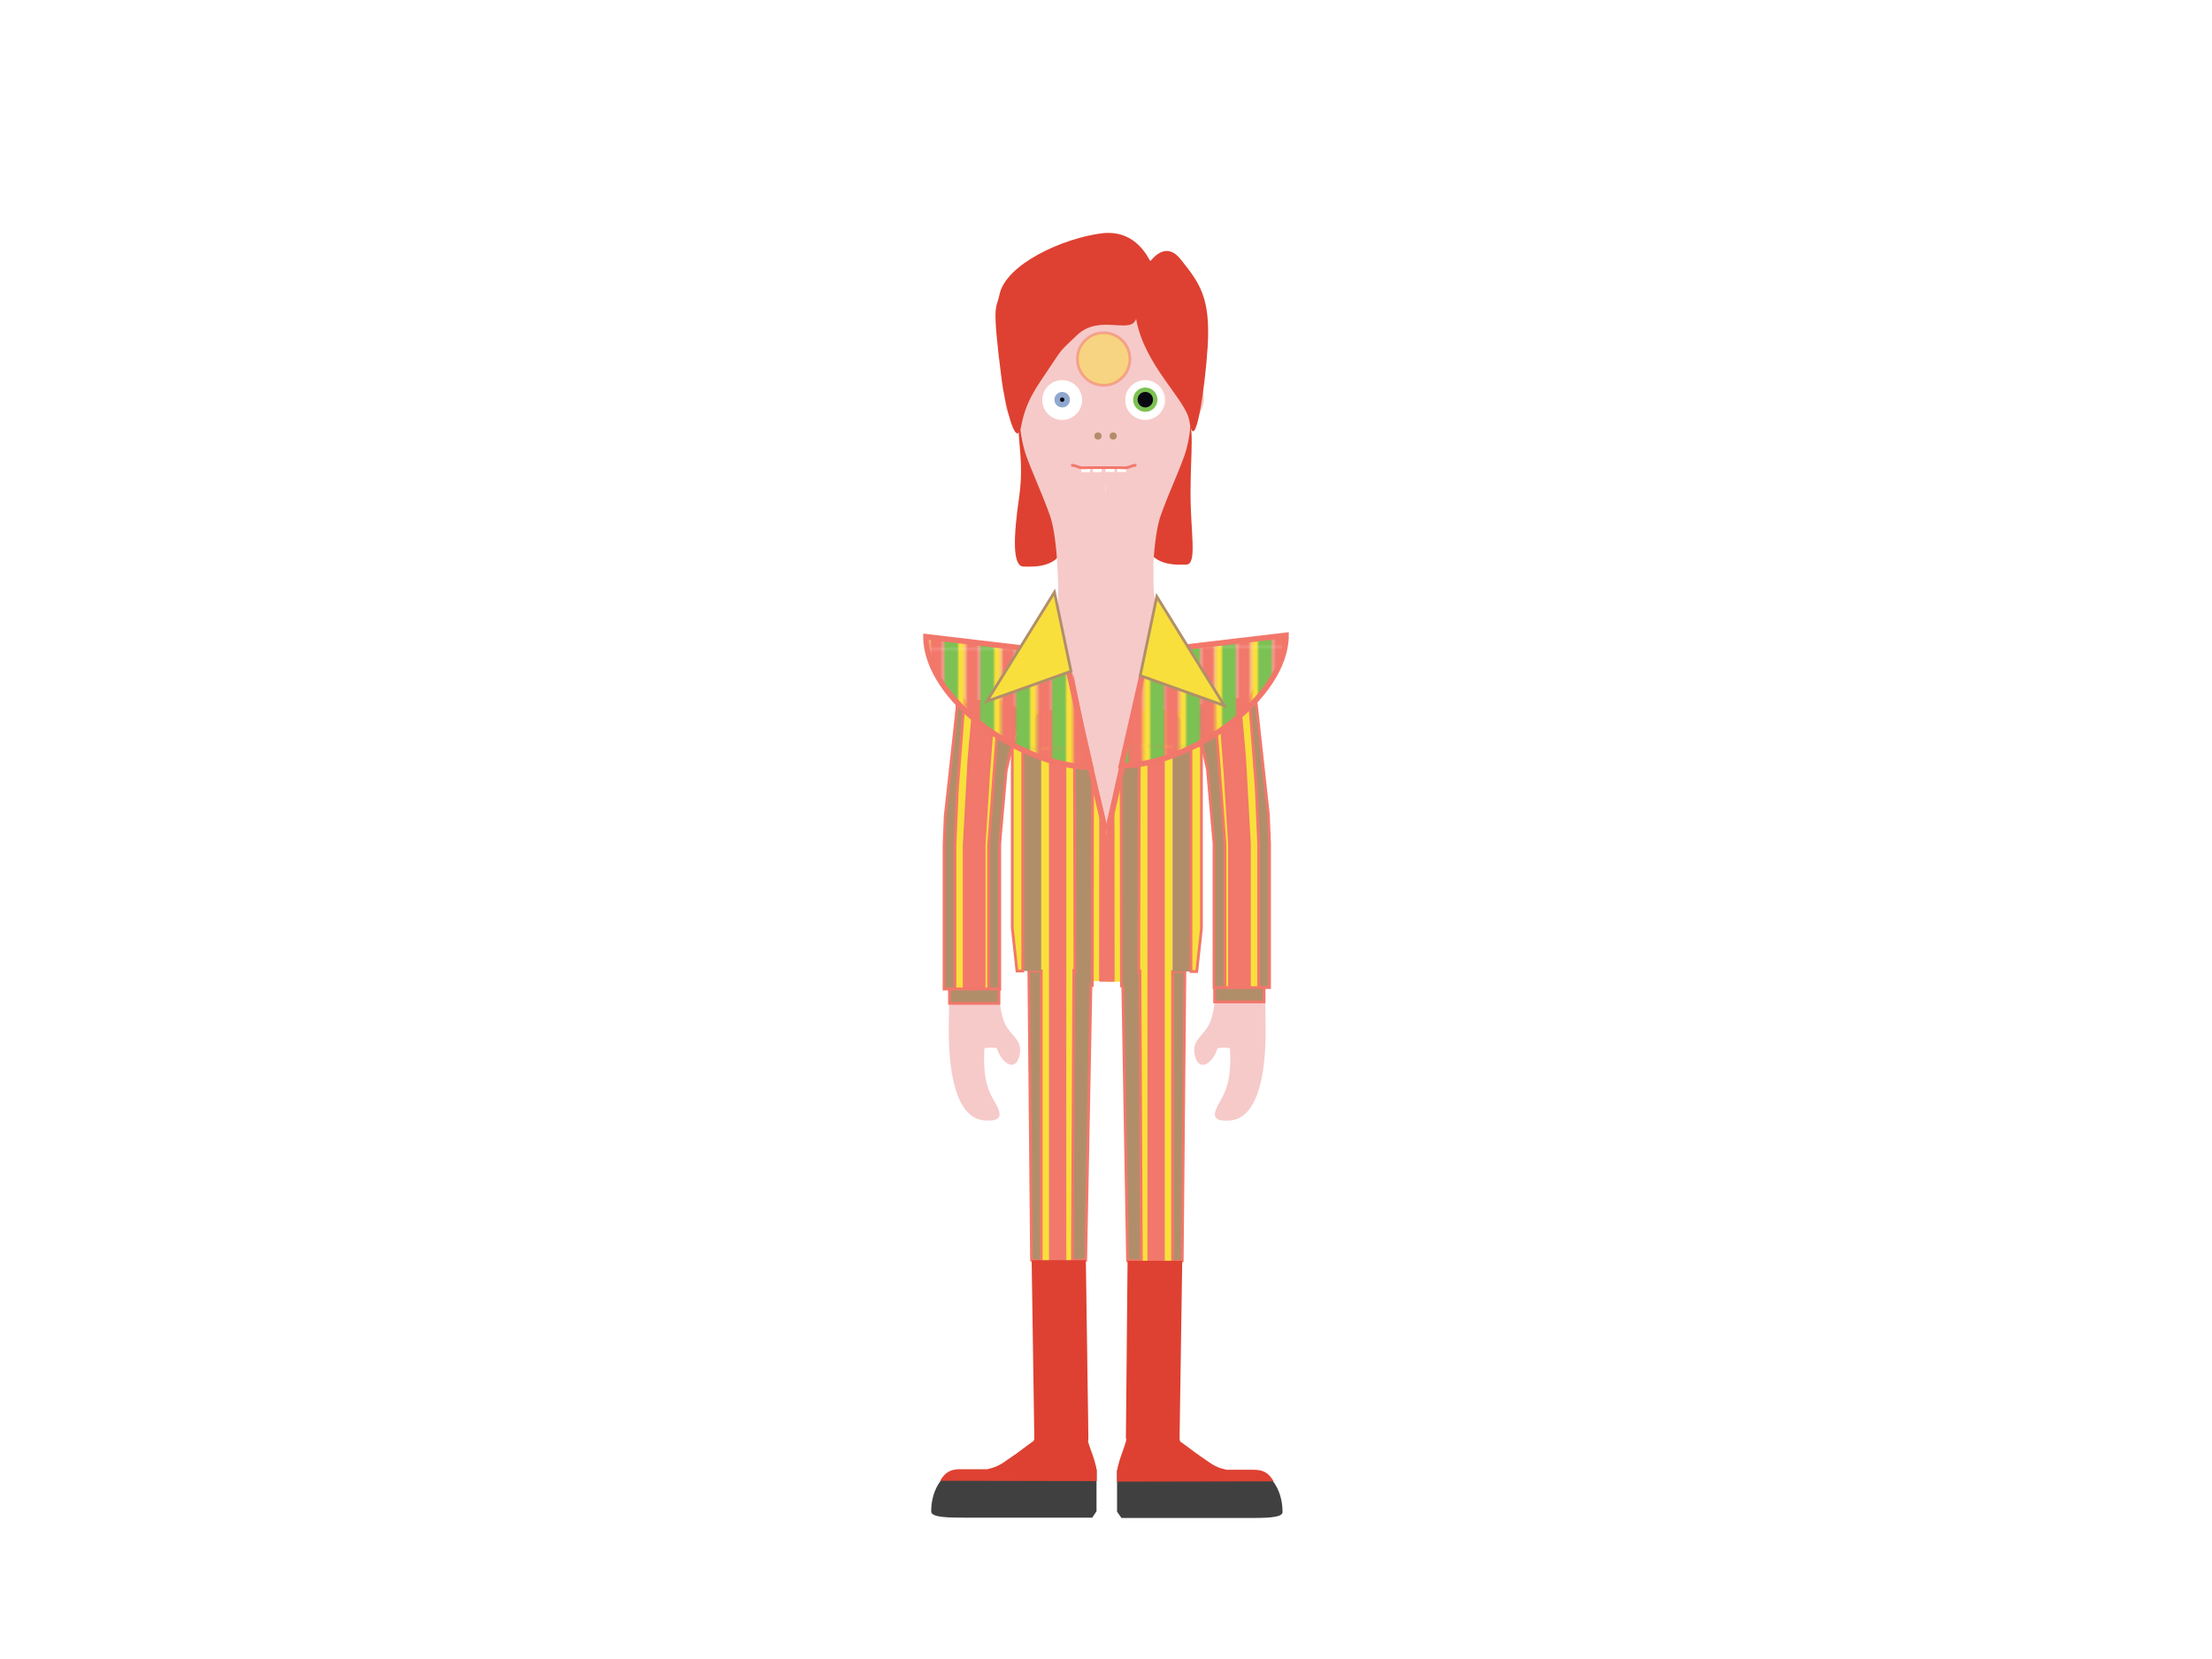 <svg id="Layer_1" data-name="Layer 1" xmlns="http://www.w3.org/2000/svg" xmlns:xlink="http://www.w3.org/1999/xlink" viewBox="0 0 800 600"><defs><style>.cls-1,.cls-9{fill:none;}.cls-13,.cls-17,.cls-2{fill:#f9df3c;}.cls-15,.cls-3{fill:#f2786b;}.cls-4{fill:#7cc153;}.cls-5{fill:#de4131;}.cls-6{fill:#f6cac9;}.cls-12,.cls-7{fill:#b18e6a;}.cls-8{fill:#fff;}.cls-9{stroke:#f2786b;}.cls-12,.cls-13,.cls-14,.cls-15,.cls-16,.cls-17,.cls-18,.cls-9{stroke-miterlimit:10;}.cls-10{fill:#90a7cf;}.cls-11{fill:#090a11;}.cls-12,.cls-13,.cls-14,.cls-15,.cls-16,.cls-18{stroke:#f2776b;}.cls-14{fill:#f8de3b;opacity:0.5;}.cls-16,.cls-18{stroke-width:2px;}.cls-16{fill:url(#New_Pattern_Swatch_4);}.cls-17{stroke:#b18f69;}.cls-18{fill:url(#New_Pattern_Swatch_4-3);}.cls-19{fill:#404041;}</style><pattern id="New_Pattern_Swatch_4" data-name="New Pattern Swatch 4" width="12.75" height="35.88" patternTransform="matrix(-1, 0, 0, 1, -8.02, 18.44)" patternUnits="userSpaceOnUse" viewBox="0 0 12.75 35.88"><rect class="cls-1" width="12.75" height="35.88"/><rect class="cls-2" x="5" width="2.63" height="35.88"/><rect class="cls-3" x="7.63" width="5.13" height="35.88"/><rect class="cls-4" width="5" height="35.88"/></pattern><pattern id="New_Pattern_Swatch_4-3" data-name="New Pattern Swatch 4" width="12.75" height="35.88" patternTransform="translate(3.52 -16.79)" patternUnits="userSpaceOnUse" viewBox="0 0 12.75 35.88"><rect class="cls-1" width="12.75" height="35.88"/><rect class="cls-2" x="5" width="2.63" height="35.88"/><rect class="cls-3" x="7.63" width="5.13" height="35.88"/><rect class="cls-4" width="5" height="35.88"/></pattern></defs><path class="cls-5" d="M413.41,190.67c0,14.66,11.38,13.53,15.54,13.53s1.62-11.27,1.62-25.94,1.68-25.62-1.62-27.16C425,149.26,413.41,176,413.41,190.67Z"/><path class="cls-5" d="M385.75,191.77c0,14.23-11.38,13.14-15.55,13.14s-3.64-11.17-1.61-25.17c2.35-16.28-2.56-26.36,1.61-26.36S385.75,177.54,385.75,191.77Z"/><path class="cls-6" d="M373.42,116.35l1-1A4.11,4.11,0,0,0,373.42,116.35Z"/><path class="cls-6" d="M374.62,115.15l-.22.23a7.83,7.83,0,0,1,1.41-.83,6,6,0,0,0,0-.6Z"/><path class="cls-6" d="M425.12,115.38l1,1A4.24,4.24,0,0,0,425.12,115.38Z"/><path class="cls-6" d="M424.89,115.15l-1.2-1.2a5.91,5.91,0,0,0,0,.6,7.83,7.83,0,0,1,1.41.83Z"/><path class="cls-6" d="M457.75,540.32c-.95-4.43-7.36-3.44-11.07-4.2-4.47-.93-8.66-3.18-12.37-5.42-4.2-2.54-7.44-3.88-7.76-9.58a11.54,11.54,0,0,0-.28-1.57l0-1.91,2.49-166.47c1.4-.18,2.81-.33,4.26-.45.63-12.4.12-25,.12-37.48,0-12.73,3.51-33.73.17-46.58V266c4.63,6.57,3.59,20.31,5.2,28.27,2.46,12.19,7,21.26,7.11,34.54.07,7.62-3.08,14.39-4.66,21.43-1.39,6.23-1.19,13.86-3.21,19.18-1.81,4.8-6.52,6.4-5.77,11.38,1.15,7.61,6.69,3.9,8.32-1.64a10,10,0,0,1,4.53,0c.32,6.21.06,11.78-2.28,16.68-2,4.28-7,10.08,2.19,9.42,12.15-.87,13-23.35,13-32.62a564.88,564.88,0,0,0-8.78-96c-1.18-6.68-1.62-15.07-5.4-21-3.31-5.25-9.21-9.09-13.27-13.88-1.13-1.75-2.74-3.12-3.76-4.9-9.57-16.67-9.39-18.91-9.36-32.19l-.1,0c.4-7,1.25-14.09,2.73-18.25,2.69-7.59,6.11-14.79,8.69-22a46.46,46.46,0,0,0,2.16-12.54,61.72,61.72,0,0,0-.58-13.12c-.71-4.16.35-11.92-1.1-16-1.39-3.86-5.07-4.36-5.3-8.2-2.58-1.22-10.62-4.59-14.66-4.66-5.67-.1-8.68-6.5-10.6-3.87-1.93-2.63-9.68-5.67-15.89-.8-3.18,2.5-4.18,8.1-6.75,9.33-.24,3.84-3.91,4.34-5.3,8.2-1.46,4.06-.39,11.82-1.11,16a62.39,62.39,0,0,0-.58,13.12A47.25,47.25,0,0,0,371,164.39c2.58,7.17,6,14.37,8.7,22,2.62,7.39,3.26,24,2.94,33-1.14,4.32-3.48,9.06-8.29,17.44-1,1.78-2.64,3.15-3.77,4.9-4.06,4.79-10,8.63-13.27,13.88-3.77,6-4.22,14.37-5.4,21a564.88,564.88,0,0,0-8.78,96c0,9.27.86,31.75,13,32.62,9.22.66,4.22-5.14,2.18-9.42-2.34-4.9-2.6-10.47-2.28-16.68a10.09,10.09,0,0,1,4.54,0c1.62,5.54,7.16,9.25,8.31,1.64.75-5-4-6.58-5.77-11.38-2-5.32-1.81-12.95-3.21-19.18-1.57-7-4.27-13.81-4.2-21.43.13-13.28,4.19-22.35,6.65-34.54,1.61-8,.57-21.7,5.2-28.27v.69c-3.34,12.85.17,33.85.17,46.58,0,12.45-.51,25.08.12,37.48,1.45.12,2.86.27,4.26.45l2.49,166.47,0,1.91a11.54,11.54,0,0,0-.28,1.57c-.32,5.7-3.56,7-7.76,9.58-3.71,2.24-7.9,4.49-12.37,5.42-3.71.76-10.11-.23-11.07,4.2-1.32,6.14,4.74,5.06,8.68,5.66,2.23.35,3.91,1.18,6.26,1.28a45.32,45.32,0,0,0,7.92-.53c5.26-.75,10.63-.8,16.08-1.35,4.75-.47,12.3,1.23,13.33-4.24,1.2-6.41-2.53-12.36-1.87-18.42l0-3.35h0l0-.75,0-.73h0l-2.45-163.77c2.42.3,4.92.52,7.54.64v.08h.09c.57,0,1.12,0,1.68,0s1.1,0,1.67,0h.09v-.08c2.62-.12,5.12-.34,7.54-.64L407.3,517.89h0v1.48h0l.05,3.35c.67,6.06-3.07,12-1.87,18.42,1,5.47,8.58,3.77,13.33,4.24,5.45.55,10.82.6,16.08,1.35a45.43,45.43,0,0,0,7.93.53c2.35-.1,4-.93,6.25-1.28C453,545.38,459.07,546.46,457.75,540.32ZM399.76,179c-.06-1.38-.06-2.76,0-4.16C399.81,176.25,399.81,177.63,399.76,179Z"/><circle class="cls-7" cx="397.1" cy="157.69" r="1.3"/><circle class="cls-7" cx="402.6" cy="157.69" r="1.3"/><rect class="cls-8" x="391.05" y="169.16" width="3.2" height="1.6"/><rect class="cls-8" x="395.25" y="169.16" width="3.2" height="1.6"/><rect class="cls-8" x="404.05" y="169.1" width="3.2" height="1.6"/><rect class="cls-8" x="399.85" y="169.1" width="3.2" height="1.6"/><path class="cls-9" d="M411,168.33c-1.3-.18-2.3.62-3.45.8a18,18,0,0,1-2.75,0h-11.2a18.16,18.16,0,0,1-2.76,0c-1.15-.18-2.15-1-3.44-.8"/><circle class="cls-8" cx="414.15" cy="144.68" r="7.2"/><circle class="cls-8" cx="384.15" cy="144.68" r="7.2"/><circle class="cls-10" cx="384.15" cy="144.55" r="2.8"/><circle class="cls-4" cx="414.21" cy="144.55" r="4.4"/><circle class="cls-11" cx="414.21" cy="144.55" r="2.8"/><circle class="cls-11" cx="384.15" cy="144.55" r="0.8"/><path class="cls-6" d="M372.4,135.73a9.23,9.23,0,0,0,0,18.45Z"/><path class="cls-6" d="M425.89,134.93a9.23,9.23,0,1,1,0,18.45Z"/><rect class="cls-2" x="373.05" y="256.8" width="17.2" height="200.29"/><polygon class="cls-12" points="376.56 456.2 373.06 455.77 372.1 351.17 376.56 351.17 376.56 456.2"/><rect class="cls-3" x="379.38" y="256.8" width="6.27" height="201.39"/><polygon class="cls-7" points="367.55 266.67 369.8 264.2 372.06 261.73 374.31 259.27 376.56 256.8 376.56 280.39 376.56 303.98 376.56 327.57 376.56 351.17 374.43 351.17 372.3 351.17 370.18 351.17 368.05 351.17 366.11 335.63 366.11 309.23 366.11 268.63 367.55 266.67"/><rect class="cls-6" x="395.05" y="256.8" width="2.7" height="96.16"/><polygon class="cls-2" points="400.44 354.84 391.05 354.84 390.4 256.09 400.44 299.36 400.44 354.84"/><polygon class="cls-12" points="395.14 280.19 388.54 248.17 388.77 351.39 388.35 351.17 387.85 455.77 392.66 455.77 394.55 356.67 395.05 356.44 395.14 280.19"/><polygon class="cls-3" points="403.78 354.84 397.51 354.84 397.58 287 403.78 313.09 403.78 354.84"/><rect class="cls-6" x="402.88" y="256.5" width="2.7" height="96.16"/><line class="cls-2" x1="410.23" y1="255.79" x2="400.18" y2="299.06"/><polygon class="cls-13" points="366.11 269.54 366.11 335.63 367.8 351.17 369.89 351.17 369.89 326.99 369.89 322.47 369.89 269.54 366.11 269.54"/><polygon class="cls-3" points="400.23 298.16 397.75 296.53 383.39 235.47 385.64 235.47 400.23 298.16"/><path class="cls-14" d="M408.65,129.85a9.5,9.5,0,1,1-9.5-9.5A9.5,9.5,0,0,1,408.65,129.85Z"/><path class="cls-5" d="M410.88,115.28c3,17,18.12,29.28,19.28,37,2,13.2,5.66-12,6.59-26.6,1.15-18.15-2.9-23.3-9.77-31.92-7.91-9.93-15.55,7.8-16.34,10.78-.14,1.82-.64,4.35-.24,6.18"/><path class="cls-5" d="M410.88,115.28c-1.75,5.87-13.13-1.78-21.23,5.81-6.69,6.27-5.5,5.13-9.87,11.6-5,7.48-8.63,12.07-10.43,21.27-2,10.09-6.21-9.85-7-16-3.83-29.52-2-25.8-.9-31.3,2.23-11.24,23.27-20.56,36.95-22.27,11.94-1.49,18.23,8,20.4,18.22"/><ellipse class="cls-5" cx="407.25" cy="100.58" rx="11.85" ry="9.25"/><rect class="cls-2" x="410.38" y="257" width="17.2" height="200.29"/><polygon class="cls-12" points="424.07 456.4 427.57 455.97 428.53 351.37 424.07 351.37 424.07 456.4"/><rect class="cls-3" x="414.98" y="257" width="6.27" height="201.39"/><polygon class="cls-7" points="433.08 266.87 430.83 264.4 428.57 261.93 426.32 259.47 424.07 257 424.07 280.59 424.07 304.18 424.07 327.77 424.07 351.37 426.2 351.37 428.33 351.37 430.46 351.37 432.58 351.37 434.52 335.83 434.52 309.43 434.52 268.83 433.08 266.87"/><rect class="cls-6" x="402.88" y="257" width="2.7" height="96.16"/><polygon class="cls-2" points="400.18 355.04 409.58 355.04 410.23 256.29 400.18 299.56 400.18 355.04"/><polygon class="cls-12" points="412.78 455.97 412.28 351.37 411.86 351.59 412.09 248.37 405.48 280.39 405.58 356.64 406.08 356.87 407.8 455.97 412.78 455.97"/><polygon class="cls-3" points="397.75 355.04 403.12 355.04 403.06 287.2 397.75 313.29 397.75 355.04"/><line class="cls-2" x1="390.4" y1="255.99" x2="400.45" y2="299.26"/><polygon class="cls-13" points="430.73 269.74 430.73 322.67 430.73 327.19 430.73 351.37 432.83 351.37 434.52 335.83 434.52 269.74 430.73 269.74"/><polygon class="cls-3" points="399.43 301.07 401.94 299.38 416.43 235.67 414.16 235.67 399.43 301.07"/><polygon class="cls-13" points="343.23 357.71 347.8 357.71 352.37 357.71 356.94 357.71 361.51 357.71 361.51 331.69 361.51 305.66 361.51 279.64 361.51 253.62 356.94 253.62 352.37 253.62 347.25 255.79 346.19 253.62 345.07 284.49 343.23 305.66 343.23 331.69 343.23 357.71"/><polygon class="cls-15" points="355.91 357.71 354.11 357.71 352.31 357.71 350.51 357.71 348.71 357.71 348.71 331.69 348.71 305.66 350.44 274.49 352.31 253.62 350.51 253.62 352.31 253.62 354.11 253.62 359.53 253.62 357.56 279.69 355.91 305.66 355.91 331.69 355.91 357.71"/><polygon class="cls-12" points="361.51 357.71 360.52 357.71 359.53 357.71 358.55 357.71 357.56 357.71 357.56 331.69 357.56 305.66 359.53 279.09 361.51 253.62 358.55 253.62 359.53 253.62 360.52 253.62 368.85 256.8 363.9 278.76 361.51 305.66 361.51 331.69 361.51 357.71"/><polygon class="cls-12" points="345.38 357.71 344.39 357.71 343.4 357.71 342.41 357.71 341.43 357.71 341.43 331.69 341.43 305.66 341.85 295.09 346.85 249.49 348.71 253.62 346.25 285.49 345.38 305.66 345.38 331.69 345.38 357.71"/><rect class="cls-12" x="343.4" y="357.71" width="17.89" height="5.18"/><polygon class="cls-2" points="457.36 357.18 452.78 357.18 448.21 357.18 443.64 357.18 439.07 357.18 439.07 331.16 439.07 305.14 439.07 279.11 439.07 253.09 443.64 253.09 448.21 253.09 453.33 255.26 454.39 253.09 455.51 283.96 457.36 305.14 457.36 331.16 457.36 357.18"/><polygon class="cls-15" points="444.67 357.18 446.47 357.18 448.27 357.18 450.07 357.18 451.87 357.18 451.87 331.16 451.87 305.14 450.13 273.96 448.27 253.09 450.07 253.09 448.27 253.09 446.47 253.09 441.04 253.09 443.02 279.16 444.67 305.14 444.67 331.16 444.67 357.18"/><polygon class="cls-12" points="439.07 357.18 440.06 357.18 441.04 357.18 442.03 357.18 443.02 357.18 443.02 331.16 443.02 305.14 441.04 278.56 439.07 253.09 442.03 253.09 441.04 253.09 440.06 253.09 431.73 256.28 436.68 278.24 439.07 305.14 439.07 331.16 439.07 357.18"/><polygon class="cls-12" points="455.2 357.18 456.19 357.18 457.18 357.18 458.17 357.18 459.15 357.18 459.15 331.16 459.15 305.14 458.73 294.56 453.73 248.96 451.87 253.09 454.33 284.96 455.2 305.14 455.2 331.16 455.2 357.18"/><rect class="cls-12" x="439.29" y="357.18" width="17.89" height="5.18"/><path class="cls-16" d="M465.11,229.76c0,22.56-34.42,47.15-59.53,47.15l9.4-41.24Z"/><polygon class="cls-17" points="442.79 255.19 412.38 244.34 418.38 215.75 442.79 255.19"/><path class="cls-18" d="M334.89,230.27c0,22.57,34.42,47.15,59.53,47.15L385,236.18Z"/><polygon class="cls-17" points="356.94 253.62 387.35 242.77 381.35 214.18 356.94 253.62"/><path class="cls-5" d="M393,523.6l.63-3.27-.92-64.56h-19.6l.94,62.75,0,1.91a9,9,0,0,0-.28,1.57c-.32,5.7-3.57,7-7.77,9.57-3.71,2.25-7.89,4.5-12.36,5.42-3.72.77-10.12-.22-11.07,4.21-1.32,6.14,4.74,5.06,8.68,5.66,2.22.34,3.9,1.18,6.25,1.27a44.54,44.54,0,0,0,7.93-.52c5.26-.76,10.63-.8,16.08-1.35,4.74-.48,12.3,1.23,13.32-4.24C396,535.61,392.28,529.65,393,523.6Z"/><path class="cls-5" d="M407.69,523.8l-.06-3.35-.43-.22.6-64.26h19.77l-.94,62.75,0,1.91a10,10,0,0,1,.29,1.57c.31,5.7,3.56,7,7.76,9.57,3.71,2.25,7.89,4.5,12.36,5.42,3.72.77,10.12-.22,11.08,4.21,1.32,6.14-4.74,5.06-8.69,5.66-2.22.34-3.9,1.18-6.25,1.27a44.37,44.37,0,0,1-7.92-.52c-5.27-.76-10.64-.8-16.08-1.35-4.75-.48-12.31,1.23-13.33-4.24C404.62,535.81,408.35,529.85,407.69,523.8Z"/><path class="cls-19" d="M396.55,531.58c-.64-4.39-5.47-6.21-5.5-9.17-4.63-.22-9.92-4.84-14.13-3-2.05.88-8.35,6-10.62,7.46-2.47,1.61-4.24,3.23-7.11,4.17-.63.21-1.34.39-2.11.58h-9.72c-5.85,0-10.58,6.69-10.58,14.95h0c-.15,2.3,6.41,2.31,12.23,2.31h46l1.56-2.31h0V531.58Z"/><path class="cls-5" d="M396.65,535.66v-4.3h-.1c-.64-4.38-3.51-9.7-3.54-12.66-4.62-.21-11.88-1.34-16.09.45-2.05.88-8.35,6-10.62,7.46-2.47,1.61-4.24,3.24-7.11,4.18-.63.2-1.34.39-2.11.57h-9.72c-3.31,0-5.41.84-7.35,4.19Z"/><path class="cls-19" d="M404.08,531.78c.64-4.39,5.48-6.21,5.5-9.17,4.63-.22,9.92-4.84,14.13-3,2.05.88,8.35,6,10.62,7.46,2.47,1.61,4.24,3.23,7.11,4.17.63.21,1.34.39,2.11.58h9.72c5.85,0,10.58,6.69,10.58,15h0C464,549,457.42,549,451.6,549h-46L404,546.73h0v-15Z"/><path class="cls-5" d="M404,535.86v-4.3h.09c.64-4.38,3.51-9.7,3.54-12.66,4.62-.21,11.88-1.34,16.09.45,2.05.88,8.35,6,10.62,7.46,2.47,1.61,4.24,3.24,7.11,4.18.63.2,1.34.39,2.11.57h9.72c3.31,0,5.41.84,7.35,4.19Z"/></svg>